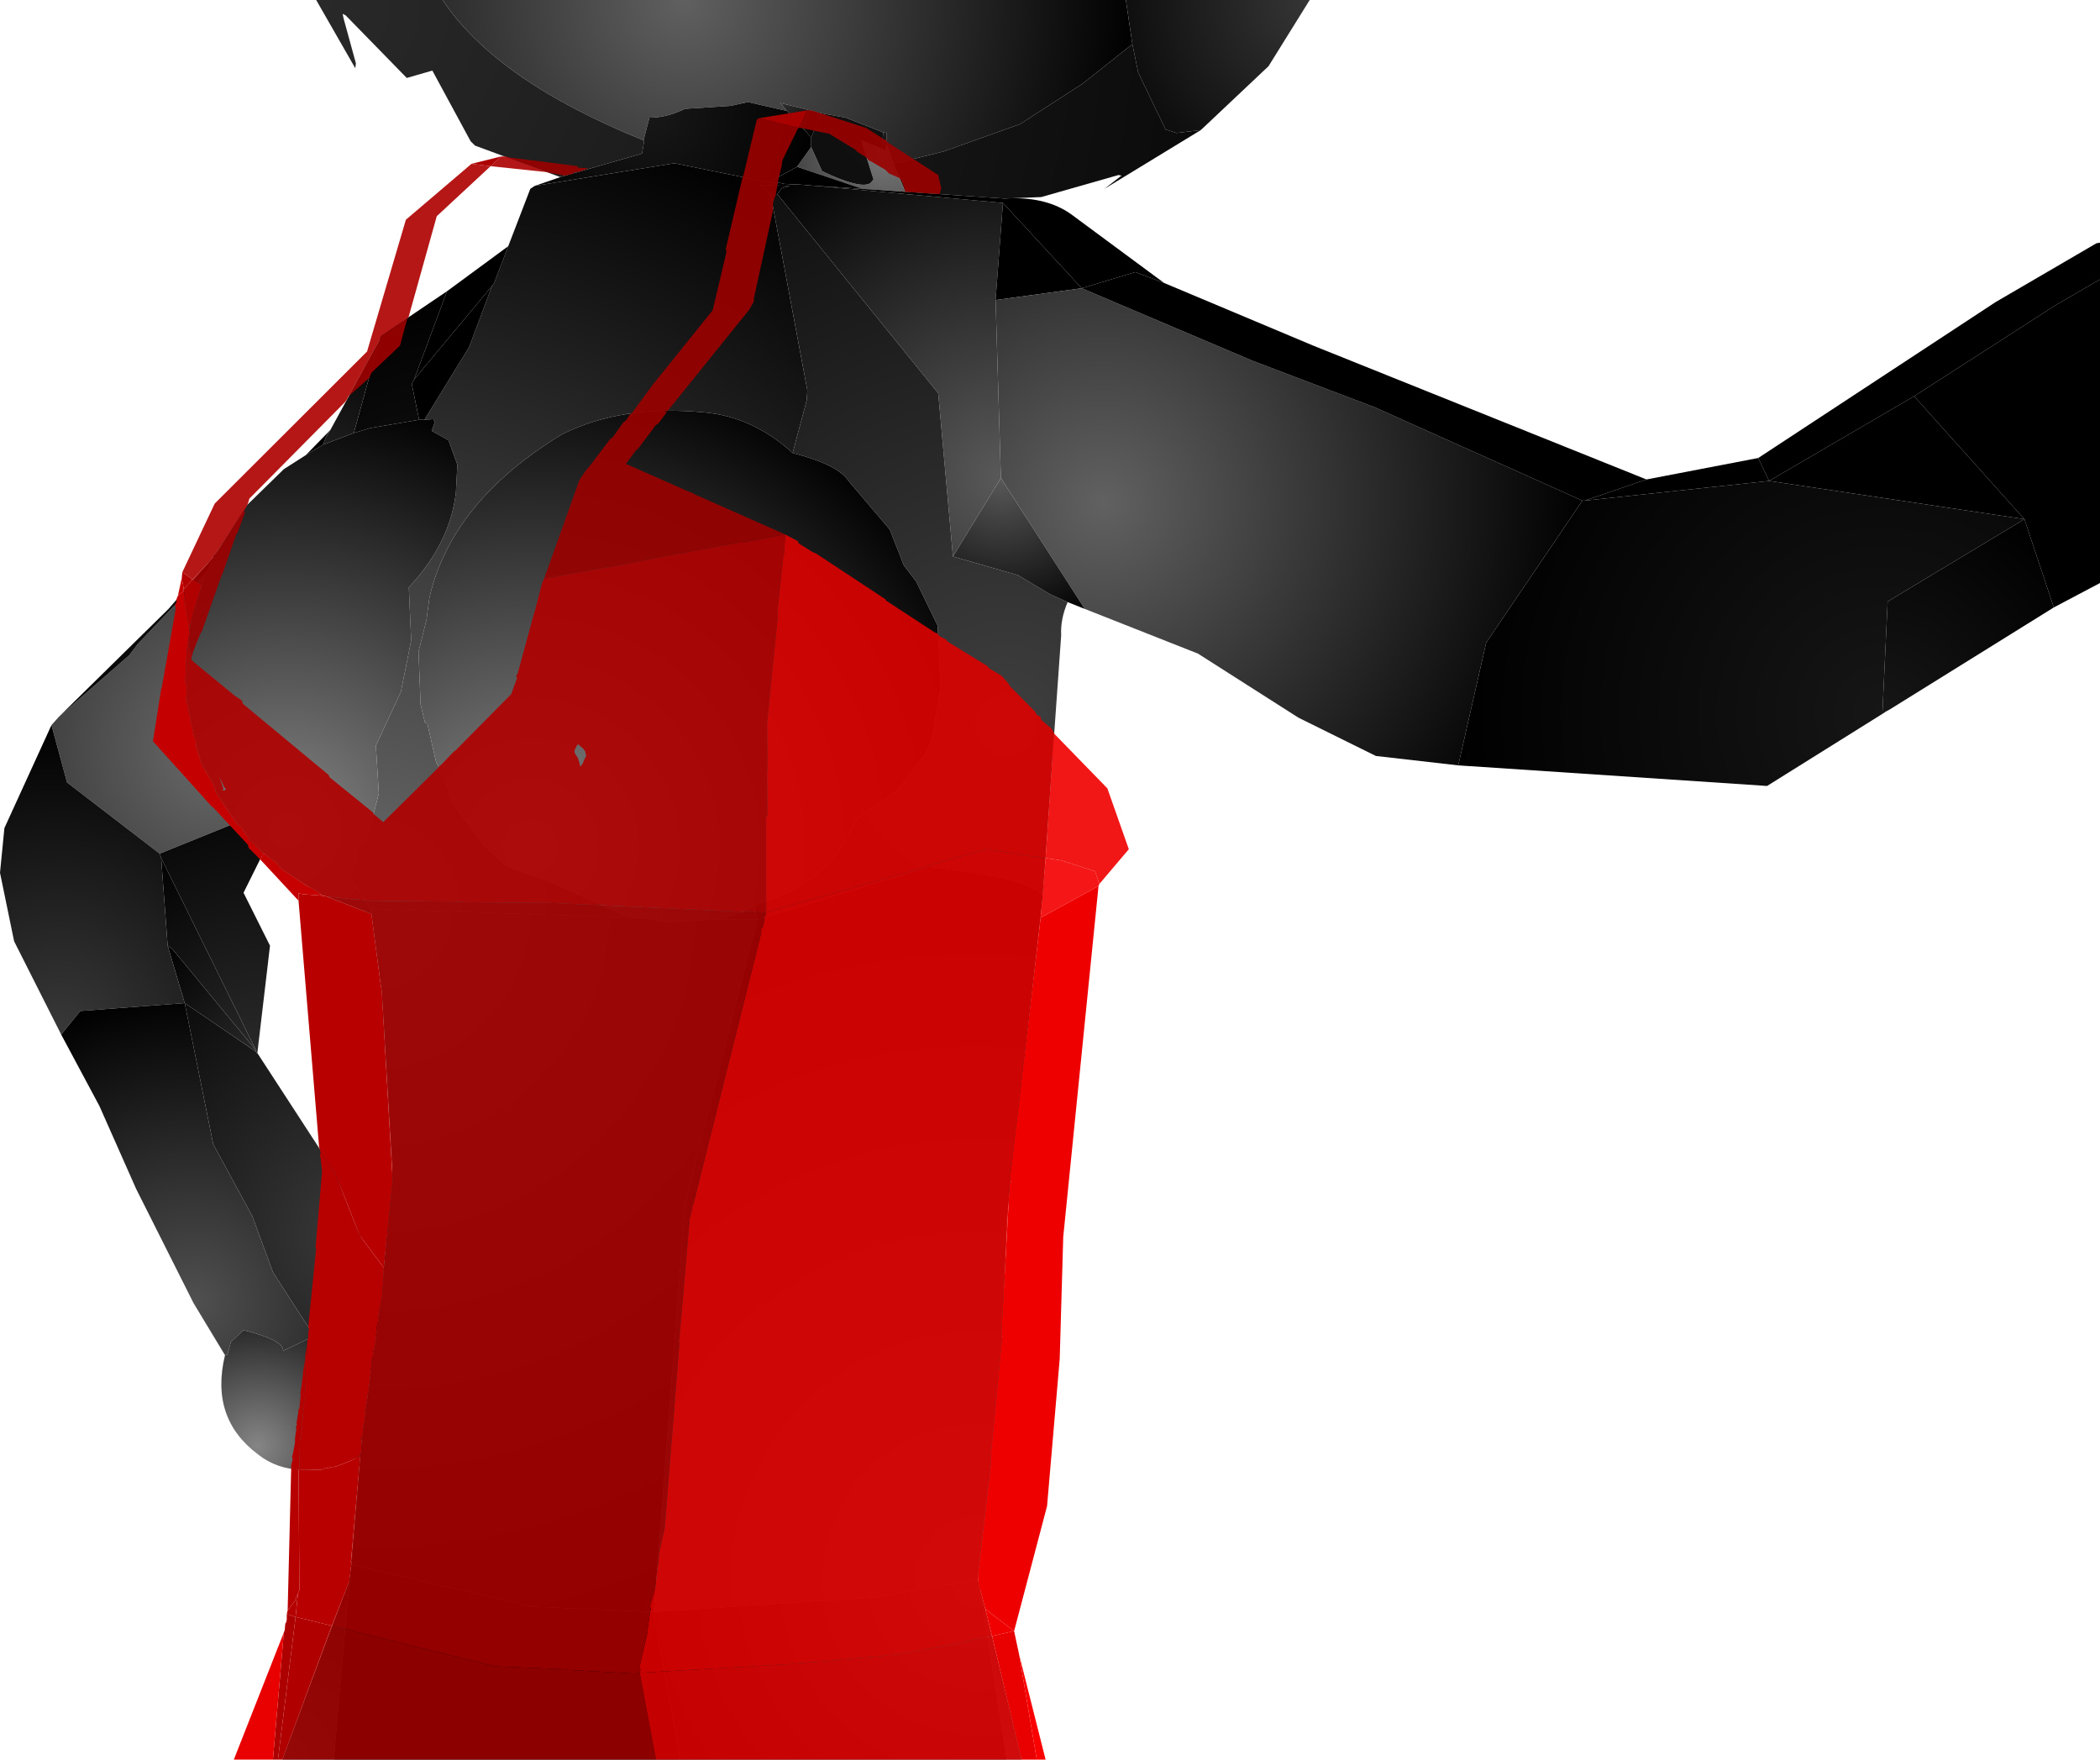 <?xml version="1.0" encoding="UTF-8" standalone="no"?>
<svg xmlns:xlink="http://www.w3.org/1999/xlink" height="299.1px" width="357.0px" xmlns="http://www.w3.org/2000/svg">
  <g transform="matrix(1.0, 0.0, 0.0, 1.0, 357.9, 300.0)">
    <path d="M-282.65 -300.0 L-166.5 -300.0 -165.4 -292.5 -173.9 -285.75 -184.5 -278.9 -197.5 -274.25 -206.0 -272.15 -207.15 -275.4 -207.15 -277.4 -207.75 -277.5 -214.15 -280.0 -218.25 -280.75 -225.25 -282.5 -224.15 -281.15 -230.75 -282.65 -233.75 -282.0 -241.5 -281.5 Q-244.5 -280.0 -247.5 -280.0 L-248.5 -276.15 Q-273.5 -286.25 -282.65 -300.0" fill="url(#gradient0)" fill-rule="evenodd" stroke="none"/>
    <path d="M-166.5 -300.0 L-135.25 -300.0 -142.25 -288.75 -153.75 -277.9 -157.9 -277.4 -159.75 -278.0 -164.4 -287.65 -165.4 -292.5 -166.5 -300.0" fill="url(#gradient1)" fill-rule="evenodd" stroke="none"/>
    <path d="M-262.65 -269.9 L-277.15 -275.25 -277.9 -276.0 -284.4 -288.0 -288.75 -286.75 -299.15 -297.4 -299.65 -297.65 -299.5 -296.9 -297.4 -289.25 -297.5 -288.4 -304.15 -300.0 -282.65 -300.0 Q-273.5 -286.25 -248.5 -276.15 L-248.4 -276.0 -248.75 -273.9 -262.65 -269.9 M-153.75 -277.9 L-170.15 -267.9 -167.25 -270.15 -167.75 -270.25 -180.9 -266.5 -186.1 -266.3 -187.15 -266.25 -204.0 -267.4 -206.0 -272.15 -197.5 -274.25 -184.5 -278.9 -173.9 -285.75 -165.4 -292.5 -164.4 -287.65 -159.75 -278.0 -157.9 -277.4 -153.75 -277.9" fill="url(#gradient2)" fill-rule="evenodd" stroke="none"/>
    <path d="M-206.0 -272.15 L-204.0 -267.4 -211.25 -267.9 -222.4 -271.65 -220.0 -275.0 -218.15 -270.9 Q-211.5 -267.75 -209.9 -268.9 L-209.4 -269.5 -211.5 -276.15 -208.0 -274.75 -207.4 -274.4 -207.15 -275.4 -206.0 -272.15" fill="url(#gradient3)" fill-rule="evenodd" stroke="none"/>
    <path d="M-207.75 -277.5 L-207.15 -277.4 -207.15 -275.4 -207.4 -274.4 -208.0 -274.75 -207.75 -277.5" fill="url(#gradient4)" fill-rule="evenodd" stroke="none"/>
    <path d="M-207.75 -277.5 L-208.0 -274.75 -211.5 -276.15 -209.4 -269.5 -209.9 -268.9 Q-211.5 -267.75 -218.15 -270.9 L-220.0 -275.0 -220.0 -276.65 -218.25 -280.75 -214.15 -280.0 -207.75 -277.5" fill="url(#gradient5)" fill-rule="evenodd" stroke="none"/>
    <path d="M-218.25 -280.75 L-220.0 -276.65 -224.15 -281.15 -225.25 -282.5 -218.25 -280.75" fill="url(#gradient6)" fill-rule="evenodd" stroke="none"/>
    <path d="M-267.0 -268.4 L-262.65 -269.9 -248.75 -273.9 -248.4 -276.0 -248.5 -276.15 -247.5 -280.0 Q-244.5 -280.0 -241.5 -281.5 L-233.75 -282.0 -230.75 -282.65 -224.15 -281.15 -220.0 -276.65 -220.0 -275.0 -222.4 -271.65 -227.25 -269.0 -243.25 -272.25 -267.0 -268.4" fill="url(#gradient7)" fill-rule="evenodd" stroke="none"/>
    <path d="M-219.15 -268.4 L-219.25 -268.4 -222.25 -268.65 -222.9 -268.65 -224.65 -268.75 -225.25 -268.9 -227.25 -269.0 -222.4 -271.65 -211.25 -267.9 -219.15 -268.4" fill="url(#gradient8)" fill-rule="evenodd" stroke="none"/>
    <path d="M-271.5 -258.15 L-267.75 -267.9 -267.0 -268.4 -243.25 -272.25 -227.25 -269.0 -227.15 -268.5 -228.65 -268.5 -226.9 -267.0 -220.65 -233.65 -220.75 -232.0 -223.15 -223.0 Q-229.9 -229.15 -238.15 -229.9 -252.25 -231.25 -262.4 -226.15 -281.15 -214.75 -284.9 -198.4 L-285.4 -194.65 -286.75 -189.25 -286.4 -180.25 -285.65 -177.15 -285.25 -177.0 -283.75 -170.4 -282.75 -168.65 -280.75 -163.15 -275.25 -155.9 -271.75 -152.75 -263.4 -149.65 -251.9 -144.5 -249.65 -144.0 -294.9 -145.5 -298.4 -150.75 -297.25 -153.9 -297.5 -155.4 -295.25 -158.25 -293.5 -165.15 -294.0 -173.25 -289.75 -182.4 -288.0 -191.15 -288.4 -200.15 Q-281.4 -207.65 -280.4 -216.25 L-280.15 -221.0 -281.65 -225.15 -284.5 -226.75 -284.0 -228.25 -284.25 -228.75 -285.75 -228.65 -278.15 -241.0 -274.25 -251.4 -273.9 -251.9 -271.5 -258.15 M-229.65 -146.15 L-229.15 -143.65 -236.0 -143.75 -231.65 -145.0 -229.65 -146.15" fill="url(#gradient9)" fill-rule="evenodd" stroke="none"/>
    <path d="M-188.65 -249.0 L-187.75 -218.75 -195.9 -205.4 -198.4 -233.15 -225.75 -267.0 -225.0 -268.0 -223.65 -268.4 -227.15 -268.5 -227.25 -269.0 -225.25 -268.9 -224.65 -268.75 -222.9 -268.65 -222.25 -268.65 -219.25 -268.4 -219.15 -268.4 -187.4 -265.5 -188.65 -249.0" fill="url(#gradient10)" fill-rule="evenodd" stroke="none"/>
    <path d="M-186.1 -266.3 Q-179.9 -266.45 -175.9 -263.65 L-160.0 -251.9 -164.9 -253.75 -174.0 -251.0 -187.4 -265.5 -219.15 -268.4 -211.25 -267.9 -204.0 -267.4 -187.15 -266.25 -186.1 -266.3" fill="url(#gradient11)" fill-rule="evenodd" stroke="none"/>
    <path d="M-174.0 -251.0 L-188.65 -249.0 -187.4 -265.5 -174.0 -251.0" fill="url(#gradient12)" fill-rule="evenodd" stroke="none"/>
    <path d="M-110.0 -169.9 L-124.0 -171.5 -137.15 -178.0 -154.25 -188.9 -173.5 -196.5 -187.75 -218.75 -188.65 -249.0 -174.0 -251.0 -144.9 -238.65 -124.15 -230.75 -88.9 -214.9 -105.25 -190.75 -110.0 -169.9" fill="url(#gradient13)" fill-rule="evenodd" stroke="none"/>
    <path d="M-227.15 -268.5 L-223.65 -268.4 -225.0 -268.0 -225.75 -267.0 -226.9 -267.0 -228.65 -268.5 -227.15 -268.5" fill="url(#gradient14)" fill-rule="evenodd" stroke="none"/>
    <path d="M-176.4 -197.65 Q-177.65 -194.75 -177.5 -192.0 L-180.65 -147.65 Q-182.0 -150.65 -200.0 -152.65 L-229.15 -143.65 -229.65 -146.15 Q-216.5 -149.9 -212.4 -160.65 L-205.15 -165.9 -200.4 -172.15 -199.5 -174.25 -198.0 -183.25 -198.5 -193.65 -202.15 -201.15 -204.25 -203.9 -206.65 -210.0 -213.65 -218.25 Q-215.4 -221.0 -223.15 -223.0 L-220.75 -232.0 -220.65 -233.65 -226.9 -267.0 -225.75 -267.0 -198.4 -233.15 -195.9 -205.4 -184.9 -202.25 -179.4 -199.0 -176.4 -197.65" fill="url(#gradient15)" fill-rule="evenodd" stroke="none"/>
    <path d="M-223.15 -223.0 Q-215.4 -221.0 -213.65 -218.25 L-206.65 -210.0 -204.25 -203.9 -202.15 -201.15 -198.5 -193.65 -198.0 -183.25 -199.5 -174.25 -200.4 -172.15 -205.15 -165.9 -212.4 -160.65 Q-216.5 -149.9 -229.65 -146.15 L-231.65 -145.0 -236.0 -143.75 -244.15 -143.25 -249.65 -144.0 -251.9 -144.5 -263.4 -149.65 -271.75 -152.75 -275.25 -155.9 -280.75 -163.15 -282.75 -168.65 -283.75 -170.4 -285.25 -177.0 -285.65 -177.15 -286.4 -180.25 -286.75 -189.25 -285.4 -194.65 -284.9 -198.4 Q-281.15 -214.75 -262.4 -226.15 -252.25 -231.25 -238.15 -229.9 -229.9 -229.15 -223.15 -223.0" fill="url(#gradient16)" fill-rule="evenodd" stroke="none"/>
    <path d="M-298.15 -34.0 L-296.65 -52.4 -296.4 -55.25 -296.4 -55.75 -294.5 -69.15 -294.5 -69.4 -293.5 -75.9 -293.65 -76.0 -292.65 -84.5 -291.15 -101.9 -293.0 -131.5 -294.75 -144.65 -294.75 -144.9 -294.9 -145.15 -294.9 -145.5 -249.65 -144.0 -244.15 -143.25 -236.0 -143.75 -229.15 -143.65 -241.4 -95.75 -246.75 -26.0 -267.5 -26.9 -298.15 -34.0" fill="url(#gradient17)" fill-rule="evenodd" stroke="none"/>
    <path d="M-321.15 -206.0 L-315.9 -214.15 -309.65 -220.25 -305.9 -222.65 -303.0 -224.4 -297.75 -226.4 -294.9 -227.25 -286.65 -228.65 -285.75 -228.65 -284.25 -228.75 -284.0 -228.25 -284.5 -226.75 -281.65 -225.15 -280.15 -221.0 -280.4 -216.25 Q-281.4 -207.65 -288.4 -200.15 L-288.0 -191.15 -289.75 -182.4 -294.0 -173.25 -293.5 -165.15 -295.25 -158.25 -297.5 -155.4 -297.25 -153.9 -298.4 -150.75 -294.9 -145.5 -294.9 -145.15 -294.75 -144.9 -294.75 -144.65 -303.65 -148.15 -310.0 -152.15 -313.15 -155.0 -315.5 -157.25 -317.75 -160.15 Q-332.4 -180.4 -322.65 -202.9 L-321.65 -205.25 -321.15 -206.0" fill="url(#gradient18)" fill-rule="evenodd" stroke="none"/>
    <path d="M-286.65 -228.65 L-287.9 -234.75 -287.5 -235.5 -274.25 -251.4 -278.15 -241.0 -285.75 -228.65 -286.65 -228.65" fill="url(#gradient19)" fill-rule="evenodd" stroke="none"/>
    <path d="M-281.9 -250.5 L-271.5 -258.15 -273.9 -251.9 -274.25 -251.4 -287.5 -235.5 -281.9 -250.5" fill="url(#gradient20)" fill-rule="evenodd" stroke="none"/>
    <path d="M-160.0 -251.9 L-134.65 -241.25 -78.0 -218.5 -88.5 -214.9 -88.9 -214.9 -124.15 -230.75 -144.9 -238.65 -174.0 -251.0 -164.9 -253.75 -160.0 -251.9" fill="url(#gradient21)" fill-rule="evenodd" stroke="none"/>
    <path d="M-78.0 -218.5 L-59.0 -222.15 -57.15 -218.25 -88.5 -214.9 -78.0 -218.5" fill="url(#gradient22)" fill-rule="evenodd" stroke="none"/>
    <path d="M-59.0 -222.15 L-18.65 -248.65 -1.5 -258.65 -0.9 -258.75 -0.9 -252.5 -8.25 -248.25 -32.5 -232.65 -57.15 -218.25 -59.0 -222.15" fill="url(#gradient23)" fill-rule="evenodd" stroke="none"/>
    <path d="M-0.9 -252.5 L-0.9 -200.9 -8.75 -196.75 -13.75 -211.75 -32.5 -232.65 -8.25 -248.25 -0.9 -252.5" fill="url(#gradient24)" fill-rule="evenodd" stroke="none"/>
    <path d="M-57.15 -218.25 L-32.5 -232.65 -13.75 -211.75 -57.15 -218.25" fill="url(#gradient25)" fill-rule="evenodd" stroke="none"/>
    <path d="M-293.4 -242.15 L-293.4 -242.25 -293.15 -242.9 -281.9 -250.5 -287.5 -235.5 -287.9 -234.75 -286.65 -228.65 -294.9 -227.25 -297.75 -226.4 -293.4 -242.15" fill="url(#gradient26)" fill-rule="evenodd" stroke="none"/>
    <path d="M-349.15 -176.75 L-347.9 -178.15 -335.9 -188.65 -334.5 -190.5 -322.65 -202.9 Q-332.4 -180.4 -317.75 -160.15 L-330.75 -154.9 -346.5 -167.0 -349.15 -176.75 M-301.75 -226.9 L-293.4 -242.15 -297.75 -226.4 -303.0 -224.4 -302.5 -225.65 -301.75 -226.9" fill="url(#gradient27)" fill-rule="evenodd" stroke="none"/>
    <path d="M-302.0 -226.65 L-301.75 -226.9 -302.5 -225.65 -302.0 -226.65" fill="url(#gradient28)" fill-rule="evenodd" stroke="none"/>
    <path d="M-347.9 -178.15 L-329.25 -196.5 -321.65 -205.25 -322.65 -202.9 -334.5 -190.5 -335.9 -188.65 -347.9 -178.15 M-305.9 -222.65 L-302.0 -226.65 -302.5 -225.65 -303.0 -224.4 -305.9 -222.65" fill="url(#gradient29)" fill-rule="evenodd" stroke="none"/>
    <path d="M-37.9 -178.65 L-57.5 -166.4 -110.0 -169.9 -105.25 -190.75 -88.9 -214.9 -88.5 -214.9 -57.15 -218.25 -13.75 -211.75 -37.0 -197.75 -37.9 -178.65" fill="url(#gradient30)" fill-rule="evenodd" stroke="none"/>
    <path d="M-321.65 -205.25 L-321.65 -205.5 -321.15 -206.0 -321.65 -205.25" fill="url(#gradient31)" fill-rule="evenodd" stroke="none"/>
    <path d="M-173.5 -196.5 L-176.4 -197.65 -179.4 -199.0 -184.9 -202.25 -195.9 -205.4 -187.75 -218.75 -173.5 -196.5" fill="url(#gradient32)" fill-rule="evenodd" stroke="none"/>
    <path d="M-8.75 -196.75 L-36.65 -179.4 -37.4 -179.0 -37.5 -178.9 -37.9 -178.65 -37.0 -197.75 -13.75 -211.75 -8.75 -196.75" fill="url(#gradient33)" fill-rule="evenodd" stroke="none"/>
    <path d="M-317.75 -160.15 L-315.5 -157.25 -313.15 -155.0 -316.5 -148.25 -312.0 -139.25 -314.15 -121.0 -314.25 -121.0 -314.4 -121.25 -314.4 -121.5 -330.5 -154.15 -330.75 -154.9 -317.75 -160.15" fill="url(#gradient34)" fill-rule="evenodd" stroke="none"/>
    <path d="M-292.65 -84.5 L-293.65 -76.0 Q-297.75 -79.9 -301.4 -78.5 L-302.0 -78.0 -302.25 -76.65 Q-302.0 -74.25 -300.75 -72.15 L-301.5 -72.15 -304.5 -72.9 -311.5 -83.75 -315.0 -93.25 -321.65 -105.5 -326.5 -129.5 -314.4 -121.25 -314.25 -121.0 -314.15 -121.0 -300.65 -100.25 Q-296.4 -87.0 -292.65 -84.5" fill="url(#gradient35)" fill-rule="evenodd" stroke="none"/>
    <path d="M-329.4 -139.25 L-328.65 -138.75 -314.4 -121.5 -314.4 -121.25 -326.5 -129.5 -329.4 -139.25" fill="url(#gradient36)" fill-rule="evenodd" stroke="none"/>
    <path d="M-314.4 -121.5 L-328.65 -138.75 -329.4 -139.25 -330.5 -154.15 -314.4 -121.5" fill="url(#gradient37)" fill-rule="evenodd" stroke="none"/>
    <path d="M-347.5 -124.15 L-355.5 -140.0 -357.9 -151.65 -357.15 -159.25 -349.15 -176.75 -346.5 -167.0 -330.75 -154.9 -330.5 -154.15 -329.4 -139.25 -326.5 -129.5 -344.25 -128.15 -347.5 -124.15" fill="url(#gradient38)" fill-rule="evenodd" stroke="none"/>
    <path d="M-319.65 -69.65 L-325.0 -78.5 -334.75 -97.9 -341.0 -112.0 -347.5 -124.15 -344.25 -128.15 -326.5 -129.5 -321.65 -105.5 -315.0 -93.25 -311.5 -83.75 -304.5 -72.9 -309.75 -70.4 Q-309.75 -72.25 -316.5 -73.9 L-318.65 -71.9 -319.25 -69.75 -319.65 -69.65" fill="url(#gradient39)" fill-rule="evenodd" stroke="none"/>
    <path d="M-180.65 -147.65 L-186.75 -92.9 -187.5 -71.75 -189.5 -49.75 -191.65 -31.5 -209.25 -28.5 -246.75 -26.0 -241.4 -95.75 -229.15 -143.65 -200.0 -152.65 Q-182.0 -150.65 -180.65 -147.65" fill="url(#gradient40)" fill-rule="evenodd" stroke="none"/>
    <path d="M-191.65 -31.5 L-191.5 -30.9 -191.4 -30.65 -191.4 -30.4 -186.75 -0.9 -242.25 -0.9 -246.75 -26.0 -209.25 -28.5 -191.65 -31.5" fill="url(#gradient41)" fill-rule="evenodd" stroke="none"/>
    <path d="M-296.65 -52.4 L-296.75 -52.4 Q-307.65 -47.75 -314.0 -52.75 -322.25 -58.9 -319.65 -69.65 L-319.25 -69.75 -318.65 -71.9 -316.5 -73.9 Q-309.75 -72.25 -309.75 -70.4 L-304.5 -72.9 -301.5 -72.15 -300.75 -72.15 Q-302.0 -74.25 -302.25 -76.65 L-302.0 -78.0 -301.4 -78.5 Q-297.75 -79.9 -293.65 -76.0 L-293.5 -75.9 -294.5 -69.4 -294.5 -69.15 -296.4 -55.75 -296.4 -55.25 -296.65 -52.4" fill="url(#gradient42)" fill-rule="evenodd" stroke="none"/>
    <path d="M-242.25 -0.9 L-301.15 -0.9 -298.5 -31.25 -298.15 -34.0 -267.5 -26.9 -246.75 -26.0 -242.25 -0.9" fill="url(#gradient43)" fill-rule="evenodd" stroke="none"/>
    <path d="M-301.15 -0.9 L-309.9 -0.9 -298.5 -31.25 -301.15 -0.9" fill="url(#gradient44)" fill-rule="evenodd" stroke="none"/>
    <path d="M-191.4 -30.4 L-184.4 -1.9 -184.25 -0.9 -186.75 -0.9 -191.4 -30.4" fill="url(#gradient45)" fill-rule="evenodd" stroke="none"/>
    <path d="M-220.65 -281.25 L-220.15 -281.25 -219.75 -281.15 -219.65 -281.15 -210.65 -278.25 -207.9 -276.5 -207.9 -276.4 -207.15 -276.15 -207.15 -275.9 -198.4 -270.25 -197.9 -268.0 -198.15 -267.0 -204.0 -267.4 -204.5 -269.0 -205.0 -269.75 -206.75 -270.5 -207.4 -271.15 -210.15 -272.75 -210.25 -272.75 -210.4 -273.0 -210.65 -273.25 -212.25 -274.25 -212.4 -274.5 -216.9 -277.25 -221.25 -278.15 -221.5 -278.25 -222.15 -278.25 -222.25 -278.15 -224.9 -272.75 -225.0 -271.9 -225.4 -270.15 -225.5 -269.9 -226.0 -267.0 -226.5 -265.5 -226.5 -264.15 -229.75 -249.25 -229.75 -248.75 -230.5 -247.4 -244.4 -230.15 -244.65 -230.15 -244.9 -230.0 -244.5 -230.0 -246.0 -228.0 -246.4 -227.75 -249.4 -223.75 -249.75 -223.5 -251.5 -221.15 -240.75 -216.4 -240.25 -216.25 -239.65 -215.9 -224.4 -209.15 -231.75 -207.75 -232.4 -207.75 -249.0 -204.65 -249.9 -204.4 -265.4 -201.65 -259.4 -218.4 -258.15 -220.25 -257.75 -220.65 -254.15 -225.4 -253.75 -225.65 -251.9 -228.25 -251.5 -228.5 -250.75 -229.65 -250.5 -229.75 -246.9 -234.65 -236.75 -247.25 -234.4 -257.15 -234.5 -257.75 -231.65 -269.9 -231.5 -270.25 -229.25 -279.65 -228.9 -279.9 -222.15 -278.25 -221.9 -278.65 -220.65 -281.25 M-246.4 -0.9 L-309.9 -0.9 -301.5 -23.65 -273.75 -16.75 -261.9 -16.25 -261.65 -16.15 -249.5 -15.5 -249.15 -15.65 -246.4 -0.9 M-271.4 -273.25 L-259.65 -271.75 -259.75 -271.5 -257.9 -271.4 -259.15 -270.9 -260.4 -270.65 -260.4 -270.5 -261.9 -270.15 -265.0 -270.75 -271.4 -273.25" fill="#9b0000" fill-opacity="0.91" fill-rule="evenodd" stroke="none"/>
    <path d="M-325.25 -188.65 L-325.4 -187.9 -325.0 -187.5 -318.0 -181.75 -316.75 -180.9 -316.65 -180.4 -302.0 -168.25 -301.9 -167.9 -294.5 -161.9 -294.4 -161.65 -292.75 -160.25 -283.4 -169.5 -283.25 -169.75 -282.9 -170.0 -280.75 -172.25 -280.5 -172.4 -271.0 -182.0 -270.0 -184.75 -270.15 -185.15 -269.9 -185.5 -267.0 -196.15 -266.9 -196.4 -265.75 -200.9 -265.4 -201.65 -249.9 -204.4 -249.0 -204.65 -232.4 -207.75 -231.75 -207.75 -224.4 -209.15 -224.65 -205.5 -224.75 -205.4 -225.75 -196.0 -225.65 -195.5 -227.5 -176.9 -227.4 -169.75 -227.5 -168.5 -227.4 -161.5 -227.65 -161.0 -227.65 -145.5 -227.75 -144.9 -230.75 -145.0 -231.0 -145.15 -231.5 -145.0 -263.75 -146.5 -279.25 -146.65 -280.4 -146.75 -295.75 -146.9 -296.0 -147.0 -297.5 -147.15 -298.0 -147.15 -301.15 -147.5 -301.5 -147.5 -302.5 -147.65 -303.15 -147.75 -304.15 -148.65 -305.65 -149.4 -310.0 -152.25 -311.0 -153.4 -313.15 -155.0 -315.5 -157.25 -316.9 -159.4 -317.75 -160.15 -321.15 -165.15 -321.5 -166.4 -323.65 -170.15 -324.5 -172.9 -324.65 -174.4 -324.9 -174.75 -326.25 -181.15 -326.15 -183.15 -326.4 -184.15 -326.15 -189.75 -325.9 -191.15 -325.65 -190.65 -325.75 -190.15 -325.4 -188.9 -325.25 -188.65 M-319.75 -166.15 L-320.65 -168.0 -319.9 -165.9 -320.15 -165.65 -319.65 -165.65 -319.5 -165.9 -319.75 -166.15 M-258.75 -172.75 L-259.65 -173.5 -259.9 -173.15 -260.0 -172.9 -260.15 -172.65 -260.25 -172.4 -260.15 -171.9 -259.65 -171.15 -259.25 -169.75 -259.15 -169.75 -258.75 -170.4 -258.65 -170.75 -258.5 -171.0 -258.4 -171.25 -258.25 -171.5 -258.4 -172.25 -258.75 -172.75" fill="#b00000" fill-opacity="0.91" fill-rule="evenodd" stroke="none"/>
    <path d="M-228.9 -279.9 L-220.65 -281.25 -221.9 -278.65 -222.15 -278.25 -228.9 -279.9" fill="#a90000" fill-rule="evenodd" stroke="none"/>
    <path d="M-272.75 -273.4 L-272.0 -273.4 -271.4 -273.25 -265.0 -270.75 -274.5 -271.75 -272.75 -273.4" fill="#ab0000" fill-opacity="0.91" fill-rule="evenodd" stroke="none"/>
    <path d="M-310.65 -0.9 L-311.5 -0.9 -309.65 -22.5 -309.5 -22.9 -309.4 -24.0 -309.25 -24.25 -309.15 -24.65 -309.15 -25.65 -307.65 -25.15 -310.65 -0.9 M-277.75 -272.15 L-272.75 -273.4 -274.5 -271.75 -277.75 -272.15" fill="#ad0000" fill-rule="evenodd" stroke="none"/>
    <path d="M-326.9 -202.75 L-321.4 -214.4 -295.5 -240.25 -288.9 -262.65 -277.75 -272.15 -274.5 -271.75 -283.65 -263.25 -288.4 -246.25 -288.4 -246.15 -288.65 -245.9 -293.0 -242.9 -293.4 -242.25 -293.4 -242.15 -298.65 -232.65 -298.9 -232.15 -299.25 -231.65 -315.5 -215.25 -315.75 -214.4 -316.4 -213.15 -321.0 -206.25 -321.0 -206.15 -321.65 -205.5 -321.65 -205.25 -325.15 -201.5 -326.9 -202.75" fill="#ae0000" fill-opacity="0.91" fill-rule="evenodd" stroke="none"/>
    <path d="M-327.0 -201.75 L-326.9 -202.75 -325.15 -201.5 -326.65 -199.9 -327.0 -201.75" fill="#b30000" fill-rule="evenodd" stroke="none"/>
    <path d="M-307.15 -146.9 L-313.65 -153.9 -313.15 -155.0 -311.0 -153.4 -310.0 -152.25 -305.65 -149.4 -304.15 -148.65 -303.15 -147.75 -306.4 -148.0 -307.15 -148.15 -307.15 -146.9 M-327.65 -198.75 L-327.0 -201.75 -326.65 -199.9 -326.75 -199.5 -327.65 -198.75" fill="#c60000" fill-rule="evenodd" stroke="none"/>
    <path d="M-313.65 -153.9 L-315.65 -155.9 -315.75 -156.4 -321.65 -162.75 -321.9 -162.9 -331.9 -174.0 -330.5 -182.9 -330.4 -183.15 -328.0 -196.65 -328.15 -197.15 -327.9 -197.65 -327.9 -198.15 -327.65 -198.75 -326.75 -199.5 -326.5 -199.15 -326.65 -198.75 -325.75 -193.15 -325.65 -192.25 -325.9 -191.5 -325.9 -191.15 -326.15 -189.75 -326.4 -184.15 -326.15 -183.15 -326.25 -181.15 -324.9 -174.75 -324.65 -174.4 -324.5 -172.9 -323.65 -170.15 -321.5 -166.4 -321.15 -165.15 -317.75 -160.15 -316.9 -159.4 -315.5 -157.25 -313.15 -155.0 -313.65 -153.9" fill="#c40000" fill-rule="evenodd" stroke="none"/>
    <path d="M-309.9 -0.9 L-310.65 -0.9 -307.65 -25.15 -301.5 -23.65 -309.9 -0.9 M-325.15 -201.5 L-324.5 -201.15 -323.65 -200.5 -323.65 -200.4 -324.15 -198.75 -324.25 -198.5 -325.75 -193.15 -326.65 -198.75 -326.5 -199.15 -326.75 -199.5 -326.65 -199.9 -325.15 -201.5" fill="#b10000" fill-rule="evenodd" stroke="none"/>
    <path d="M-288.65 -245.9 L-289.9 -241.25 -294.75 -236.65 -295.15 -235.75 -298.65 -232.65 -293.4 -242.15 -293.4 -242.25 -293.0 -242.9 -288.65 -245.9 M-316.4 -213.15 L-316.25 -212.9 -317.5 -209.5 -317.75 -209.15 -320.0 -202.65 -320.25 -202.15 -323.5 -192.9 -323.9 -192.15 -325.15 -189.0 -325.15 -188.65 -325.25 -188.65 -325.4 -188.9 -325.75 -190.15 -325.65 -190.65 -325.9 -191.15 -325.9 -191.5 -325.65 -192.25 -325.75 -193.15 -324.25 -198.5 -324.15 -198.75 -323.65 -200.4 -323.65 -200.5 -324.5 -201.15 -325.15 -201.5 -321.65 -205.25 -321.65 -205.5 -321.0 -206.15 -321.0 -206.25 -316.4 -213.15" fill="#9e0000" fill-opacity="0.91" fill-rule="evenodd" stroke="none"/>
    <path d="M-224.4 -209.15 L-222.25 -208.0 -222.15 -207.65 -219.75 -206.15 -219.15 -205.9 -207.4 -198.15 -207.25 -197.9 -199.0 -192.5 -198.4 -192.25 -198.4 -192.0 -198.25 -192.0 -198.25 -191.9 -197.0 -191.25 -196.9 -191.0 -190.0 -186.75 -189.75 -186.4 -187.65 -185.15 -186.4 -183.75 -186.25 -183.4 -181.9 -179.0 -181.65 -178.5 -181.0 -178.15 -180.9 -177.65 -179.15 -176.15 -178.65 -175.25 -178.9 -174.5 -179.15 -171.5 -179.0 -171.25 -180.15 -154.15 -180.75 -154.15 -190.15 -155.65 -199.65 -153.0 -200.0 -152.75 -227.75 -144.9 -227.65 -145.5 -227.65 -161.0 -227.4 -161.5 -227.5 -168.5 -227.4 -169.75 -227.5 -176.9 -225.65 -195.5 -225.75 -196.0 -224.75 -205.4 -224.65 -205.5 -224.4 -209.15" fill="#da0000" fill-opacity="0.91" fill-rule="evenodd" stroke="none"/>
    <path d="M-227.75 -144.9 L-200.0 -152.75 -199.65 -153.0 -190.15 -155.65 -180.75 -154.15 -180.15 -154.15 -181.0 -144.0 -186.15 -100.0 -186.15 -99.4 -186.0 -99.0 -186.25 -98.9 -187.65 -73.5 -187.5 -72.9 -189.5 -52.15 -189.4 -51.4 -191.65 -32.15 -191.65 -31.5 -191.4 -29.9 -191.25 -29.75 -190.4 -26.5 -189.25 -21.9 -190.4 -21.65 -190.75 -21.65 -197.15 -20.25 -198.0 -20.15 -204.15 -19.0 -204.4 -19.0 -205.5 -18.75 -207.25 -18.65 -207.9 -18.5 -215.25 -17.9 -215.75 -17.75 -222.75 -17.25 -223.25 -17.15 -249.15 -15.65 -249.0 -16.25 -249.25 -16.4 -247.9 -22.15 -247.9 -22.25 -247.4 -26.0 -247.25 -26.5 -247.4 -27.0 -246.5 -30.15 -245.75 -36.5 -244.9 -40.25 -242.4 -71.65 -242.5 -72.0 -242.4 -72.5 -240.65 -92.9 -240.25 -94.4 -240.25 -94.75 -240.0 -95.4 -228.5 -141.4 -228.5 -142.15 -228.25 -142.4 -228.0 -143.4 -228.0 -143.9 -227.9 -144.15 -227.75 -144.4 -227.75 -144.9" fill="#dd0000" fill-opacity="0.91" fill-rule="evenodd" stroke="none"/>
    <path d="M-178.65 -175.25 L-169.65 -166.0 -166.0 -155.65 -171.0 -149.75 -171.75 -151.9 -177.5 -153.75 -180.15 -154.15 -179.0 -171.25 -179.15 -171.5 -178.9 -174.5 -178.65 -175.25" fill="#f00000" fill-opacity="0.91" fill-rule="evenodd" stroke="none"/>
    <path d="M-171.0 -149.75 L-171.15 -149.4 -181.0 -144.0 -180.15 -154.15 -177.5 -153.75 -171.75 -151.9 -171.0 -149.75" fill="#f40000" fill-opacity="0.91" fill-rule="evenodd" stroke="none"/>
    <path d="M-171.15 -149.4 L-177.15 -89.75 -177.75 -69.0 -179.9 -44.0 -185.5 -22.75 -190.4 -26.5 -191.25 -29.75 -191.4 -29.9 -191.65 -31.5 -191.65 -32.15 -189.4 -51.4 -189.5 -52.15 -187.5 -72.9 -187.65 -73.5 -186.25 -98.9 -186.0 -99.0 -186.15 -99.4 -186.15 -100.0 -181.0 -144.0 -171.15 -149.4" fill="#ee0000" fill-rule="evenodd" stroke="none"/>
    <path d="M-303.4 -104.15 L-303.65 -105.0 -307.15 -146.9 -307.15 -148.15 -306.4 -148.0 -303.15 -147.75 -302.5 -147.65 -294.75 -144.65 -293.15 -132.4 -293.0 -131.65 -291.15 -99.4 -292.65 -84.5 -296.75 -90.0 -300.9 -100.5 -303.4 -104.15 M-297.0 -52.4 L-296.65 -52.4 -298.25 -34.4 -298.15 -34.4 -298.15 -34.0 -298.25 -33.5 -298.5 -31.25 -301.5 -23.65 -307.65 -25.15 -307.25 -29.15 -307.0 -29.75 -307.15 -50.25 -306.15 -50.15 -303.65 -50.15 -303.0 -50.25 -302.75 -50.4 -302.5 -50.4 -302.15 -50.5 -302.0 -50.5 -301.65 -50.65 -301.15 -50.65 -300.75 -50.75 -298.75 -51.5 Q-298.05 -51.8 -297.4 -52.15 L-297.0 -52.4" fill="#b90000" fill-rule="evenodd" stroke="none"/>
    <path d="M-227.75 -144.9 L-227.75 -144.4 -227.9 -144.15 -228.0 -143.9 -228.0 -143.4 -228.25 -142.4 -228.5 -142.15 -228.5 -141.4 -240.0 -95.4 -240.25 -94.75 -240.25 -94.4 -240.65 -92.9 -242.4 -72.5 -242.5 -72.0 -242.4 -71.65 -244.9 -40.25 -245.75 -36.5 -246.5 -30.15 -247.4 -27.0 -247.25 -26.5 -247.4 -26.0 -247.9 -22.25 -247.9 -22.15 -249.25 -16.4 -249.0 -16.25 -249.15 -15.65 -249.5 -15.5 -261.65 -16.15 -261.9 -16.25 -273.75 -16.75 -301.5 -23.65 -298.5 -31.25 -298.25 -33.5 -298.15 -34.0 -298.15 -34.4 -298.25 -34.4 -296.65 -52.4 -297.0 -52.4 -296.75 -52.5 -296.65 -53.0 -296.5 -53.4 -296.4 -55.25 -296.65 -55.25 -296.25 -56.0 -296.15 -57.65 -296.0 -57.9 -296.0 -58.0 -295.75 -59.75 -295.9 -59.75 -295.4 -62.65 -295.5 -62.65 -295.25 -63.4 -294.65 -69.15 -294.65 -69.25 -294.5 -69.4 -294.5 -69.9 -294.0 -72.15 -293.9 -74.25 -293.5 -75.9 -293.65 -76.0 -292.9 -79.9 -292.9 -80.9 -292.75 -82.0 -292.65 -84.5 -291.15 -99.4 -293.0 -131.65 -293.15 -132.4 -294.75 -144.65 -302.5 -147.65 -301.5 -147.5 -301.15 -147.5 -298.0 -147.15 -297.5 -147.15 -296.0 -147.0 -295.75 -146.9 -280.4 -146.75 -279.25 -146.65 -263.75 -146.5 -231.5 -145.0 -231.0 -145.15 -230.75 -145.0 -227.75 -144.9" fill="#a30000" fill-opacity="0.91" fill-rule="evenodd" stroke="none"/>
    <path d="M-309.0 -26.25 L-308.4 -50.4 -307.75 -50.4 -307.15 -50.25 -307.0 -50.5 -306.9 -55.25 -306.5 -57.5 -306.65 -57.9 -306.4 -59.0 -306.4 -59.75 -306.25 -60.4 -306.4 -60.5 -306.4 -60.65 -306.15 -61.9 -306.25 -63.4 -306.0 -63.5 -306.0 -64.5 -305.9 -64.9 -305.9 -65.9 -305.75 -66.25 -306.0 -66.4 -306.0 -69.25 -306.0 -69.4 -305.75 -69.5 -305.65 -71.65 -305.65 -72.15 -305.5 -72.25 -305.65 -72.4 -305.5 -72.5 -305.5 -73.5 -305.4 -73.9 -305.4 -74.25 -305.5 -74.5 -304.15 -87.75 -304.25 -88.0 -303.15 -100.9 -303.4 -103.15 -303.5 -103.65 -303.4 -104.15 -300.9 -100.5 -296.75 -90.0 -292.65 -84.5 -292.75 -82.0 -292.9 -80.9 -292.9 -79.9 -293.65 -76.0 -293.5 -75.9 -293.9 -74.25 -294.0 -72.15 -294.5 -69.9 -294.5 -69.4 -294.65 -69.25 -294.65 -69.15 -295.25 -63.4 -295.5 -62.65 -295.4 -62.65 -295.9 -59.75 -295.75 -59.75 -296.0 -58.0 -296.0 -57.9 -296.15 -57.65 -296.25 -56.0 -296.65 -55.25 -296.4 -55.25 -296.5 -53.4 -296.65 -53.0 -296.75 -52.5 -297.0 -52.4 -297.4 -52.15 Q-298.05 -51.8 -298.75 -51.5 L-300.75 -50.75 -301.15 -50.65 -301.65 -50.65 -302.0 -50.5 -302.15 -50.5 -302.5 -50.4 -302.75 -50.4 -303.0 -50.25 -303.65 -50.15 -306.15 -50.15 -307.15 -50.25 -307.0 -29.75 -307.25 -29.15 -307.75 -27.9 -309.0 -26.25" fill="#b70000" fill-rule="evenodd" stroke="none"/>
    <path d="M-184.25 -0.9 L-246.4 -0.9 -249.15 -15.65 -223.25 -17.15 -222.75 -17.25 -215.75 -17.75 -215.25 -17.9 -207.9 -18.5 -207.25 -18.65 -205.5 -18.75 -204.4 -19.0 -204.15 -19.0 -198.0 -20.15 -197.15 -20.25 -190.75 -21.65 -190.4 -21.65 -189.25 -21.9 -184.25 -0.9" fill="#d70000" fill-opacity="0.91" fill-rule="evenodd" stroke="none"/>
    <path d="M-189.25 -21.9 L-190.4 -26.5 -185.5 -22.75 -189.25 -21.9" fill="#f00000" fill-rule="evenodd" stroke="none"/>
    <path d="M-309.15 -25.65 L-309.0 -26.25 -307.75 -27.9 -307.25 -29.15 -307.65 -25.15 -309.15 -25.65 M-308.4 -50.4 L-308.4 -50.9 -308.15 -51.9 -308.25 -52.5 -308.15 -52.65 -307.75 -54.75 -307.75 -55.5 -307.5 -57.25 -307.65 -57.25 -307.4 -57.9 -307.5 -58.0 -307.15 -60.15 -307.25 -60.15 -307.0 -60.65 -306.75 -63.15 -306.9 -63.15 -306.75 -63.65 -306.4 -66.25 -306.4 -66.65 -306.0 -69.25 -306.0 -66.4 -305.75 -66.25 -305.9 -65.9 -305.9 -64.9 -306.0 -64.5 -306.0 -63.5 -306.25 -63.4 -306.15 -61.9 -306.4 -60.65 -306.4 -60.5 -306.25 -60.4 -306.4 -59.75 -306.4 -59.0 -306.65 -57.9 -306.5 -57.5 -306.9 -55.25 -307.0 -50.5 -307.15 -50.25 -307.75 -50.4 -308.4 -50.4 M-306.0 -69.4 L-306.0 -69.65 -305.65 -71.65 -305.75 -69.5 -306.0 -69.4 M-305.65 -72.15 L-305.65 -72.4 -305.5 -72.25 -305.65 -72.15" fill="#b50000" fill-rule="evenodd" stroke="none"/>
    <path d="M-185.5 -22.75 L-184.65 -18.75 -181.65 -0.9 -184.25 -0.9 -189.25 -21.9 -185.5 -22.75 M-311.5 -0.9 L-318.15 -0.9 -309.65 -22.5 -311.5 -0.9" fill="#e90000" fill-rule="evenodd" stroke="none"/>
    <path d="M-184.65 -18.75 L-180.15 -0.9 -181.65 -0.9 -184.65 -18.75" fill="#fa0000" fill-rule="evenodd" stroke="none"/>
  </g>
  <defs>
    <radialGradient cx="0" cy="0" gradientTransform="matrix(0.094, 0.0, 0.0, 0.094, -241.7, -300.0)" gradientUnits="userSpaceOnUse" id="gradient0" r="819.2" spreadMethod="pad">
      <stop offset="0.0" stop-color="#606060"/>
      <stop offset="1.0" stop-color="#000000"/>
    </radialGradient>
    <radialGradient cx="0" cy="0" gradientTransform="matrix(0.04, 0.0, 0.0, 0.04, -135.4, -300.0)" gradientUnits="userSpaceOnUse" id="gradient1" r="819.2" spreadMethod="pad">
      <stop offset="0.0" stop-color="#353535"/>
      <stop offset="1.0" stop-color="#0d0d0d"/>
    </radialGradient>
    <radialGradient cx="0" cy="0" gradientTransform="matrix(0.185, 0.0, 0.0, 0.185, -304.05, -300.0)" gradientUnits="userSpaceOnUse" id="gradient2" r="819.2" spreadMethod="pad">
      <stop offset="0.0" stop-color="#292929"/>
      <stop offset="1.0" stop-color="#0b0b0b"/>
    </radialGradient>
    <radialGradient cx="0" cy="0" gradientTransform="matrix(0.041, 0.0, 0.0, 0.041, -207.15, -274.7)" gradientUnits="userSpaceOnUse" id="gradient3" r="819.2" spreadMethod="pad">
      <stop offset="0.0" stop-color="#7b7b7b"/>
      <stop offset="1.0" stop-color="#090909"/>
    </radialGradient>
    <radialGradient cx="0" cy="0" gradientTransform="matrix(0.33, 0.0, 0.0, 0.33, -207.25, -285.8)" gradientUnits="userSpaceOnUse" id="gradient4" r="819.2" spreadMethod="pad">
      <stop offset="0.0" stop-color="#1a1a1a"/>
      <stop offset="1.0" stop-color="#0b0b0b"/>
    </radialGradient>
    <radialGradient cx="0" cy="0" gradientTransform="matrix(0.322, 0.0, 0.0, 0.322, -207.15, -279.0)" gradientUnits="userSpaceOnUse" id="gradient5" r="819.2" spreadMethod="pad">
      <stop offset="0.0" stop-color="#101010"/>
      <stop offset="1.0" stop-color="#000000"/>
    </radialGradient>
    <radialGradient cx="0" cy="0" gradientTransform="matrix(0.023, 0.0, 0.0, 0.023, -232.65, -290.75)" gradientUnits="userSpaceOnUse" id="gradient6" r="819.2" spreadMethod="pad">
      <stop offset="0.0" stop-color="#797979"/>
      <stop offset="1.0" stop-color="#000000"/>
    </radialGradient>
    <radialGradient cx="0" cy="0" gradientTransform="matrix(0.036, 0.0, 0.0, 0.036, -247.25, -280.85)" gradientUnits="userSpaceOnUse" id="gradient7" r="819.2" spreadMethod="pad">
      <stop offset="0.0" stop-color="#181818"/>
      <stop offset="1.0" stop-color="#000000"/>
    </radialGradient>
    <radialGradient cx="0" cy="0" gradientTransform="matrix(0.049, 0.0, 0.0, 0.049, -222.5, -271.8)" gradientUnits="userSpaceOnUse" id="gradient8" r="819.2" spreadMethod="pad">
      <stop offset="0.0" stop-color="#000000"/>
      <stop offset="1.0" stop-color="#000000"/>
    </radialGradient>
    <radialGradient cx="0" cy="0" gradientTransform="matrix(0.172, 0.0, 0.0, 0.172, -294.8, -145.55)" gradientUnits="userSpaceOnUse" id="gradient9" r="819.2" spreadMethod="pad">
      <stop offset="0.0" stop-color="#6a6a6a"/>
      <stop offset="1.0" stop-color="#000000"/>
    </radialGradient>
    <radialGradient cx="0" cy="0" gradientTransform="matrix(0.078, 0.0, 0.0, 0.078, -187.6, -218.95)" gradientUnits="userSpaceOnUse" id="gradient10" r="819.2" spreadMethod="pad">
      <stop offset="0.0" stop-color="#595959"/>
      <stop offset="1.0" stop-color="#000000"/>
    </radialGradient>
    <radialGradient cx="0" cy="0" gradientTransform="matrix(0.049, 0.0, 0.0, 0.049, -187.3, -265.75)" gradientUnits="userSpaceOnUse" id="gradient11" r="819.2" spreadMethod="pad">
      <stop offset="0.0" stop-color="#000000"/>
      <stop offset="1.0" stop-color="#000000"/>
    </radialGradient>
    <radialGradient cx="0" cy="0" gradientTransform="matrix(0.02, 0.0, 0.0, 0.02, -188.6, -249.05)" gradientUnits="userSpaceOnUse" id="gradient12" r="819.2" spreadMethod="pad">
      <stop offset="0.0" stop-color="#000000"/>
      <stop offset="1.0" stop-color="#000000"/>
    </radialGradient>
    <radialGradient cx="0" cy="0" gradientTransform="matrix(0.1, 0.0, 0.0, 0.1, -170.35, -214.5)" gradientUnits="userSpaceOnUse" id="gradient13" r="819.2" spreadMethod="pad">
      <stop offset="0.0" stop-color="#616161"/>
      <stop offset="1.0" stop-color="#000000"/>
    </radialGradient>
    <radialGradient cx="0" cy="0" gradientTransform="matrix(0.113, 0.0, 0.0, 0.113, -223.65, -268.45)" gradientUnits="userSpaceOnUse" id="gradient14" r="819.2" spreadMethod="pad">
      <stop offset="0.0" stop-color="#000000"/>
      <stop offset="1.0" stop-color="#000000"/>
    </radialGradient>
    <radialGradient cx="0" cy="0" gradientTransform="matrix(0.123, 0.0, 0.0, 0.123, -186.85, -176.75)" gradientUnits="userSpaceOnUse" id="gradient15" r="819.2" spreadMethod="pad">
      <stop offset="0.0" stop-color="#3f3f3f"/>
      <stop offset="1.0" stop-color="#0f0f0f"/>
    </radialGradient>
    <radialGradient cx="0" cy="0" gradientTransform="matrix(0.103, 0.0, 0.0, 0.103, -267.7, -156.1)" gradientUnits="userSpaceOnUse" id="gradient16" r="819.2" spreadMethod="pad">
      <stop offset="0.0" stop-color="#878787"/>
      <stop offset="1.0" stop-color="#000000"/>
    </radialGradient>
    <radialGradient cx="0" cy="0" gradientTransform="matrix(0.157, 0.0, 0.0, 0.157, -294.8, -145.55)" gradientUnits="userSpaceOnUse" id="gradient17" r="819.2" spreadMethod="pad">
      <stop offset="0.0" stop-color="#6a6a6a"/>
      <stop offset="1.0" stop-color="#000000"/>
    </radialGradient>
    <radialGradient cx="0" cy="0" gradientTransform="matrix(0.092, 0.0, 0.0, 0.092, -309.25, -158.85)" gradientUnits="userSpaceOnUse" id="gradient18" r="819.2" spreadMethod="pad">
      <stop offset="0.0" stop-color="#858585"/>
      <stop offset="1.0" stop-color="#000000"/>
    </radialGradient>
    <radialGradient cx="0" cy="0" gradientTransform="matrix(0.052, 0.0, 0.0, 0.052, -286.45, -227.6)" gradientUnits="userSpaceOnUse" id="gradient19" r="819.2" spreadMethod="pad">
      <stop offset="0.0" stop-color="#000000"/>
      <stop offset="1.0" stop-color="#000000"/>
    </radialGradient>
    <radialGradient cx="0" cy="0" gradientTransform="matrix(0.045, 0.0, 0.0, 0.045, -264.15, -263.85)" gradientUnits="userSpaceOnUse" id="gradient20" r="819.2" spreadMethod="pad">
      <stop offset="0.0" stop-color="#000000"/>
      <stop offset="1.0" stop-color="#000000"/>
    </radialGradient>
    <radialGradient cx="0" cy="0" gradientTransform="matrix(0.086, 0.0, 0.0, 0.086, -145.4, -239.0)" gradientUnits="userSpaceOnUse" id="gradient21" r="819.2" spreadMethod="pad">
      <stop offset="0.0" stop-color="#000000"/>
      <stop offset="1.0" stop-color="#000000"/>
    </radialGradient>
    <radialGradient cx="0" cy="0" gradientTransform="matrix(0.039, 0.0, 0.0, 0.039, -88.8, -214.95)" gradientUnits="userSpaceOnUse" id="gradient22" r="819.2" spreadMethod="pad">
      <stop offset="0.0" stop-color="#000000"/>
      <stop offset="1.0" stop-color="#000000"/>
    </radialGradient>
    <radialGradient cx="0" cy="0" gradientTransform="matrix(0.05, 0.0, 0.0, 0.05, -32.5, -232.7)" gradientUnits="userSpaceOnUse" id="gradient23" r="819.2" spreadMethod="pad">
      <stop offset="0.0" stop-color="#000000"/>
      <stop offset="1.0" stop-color="#000000"/>
    </radialGradient>
    <radialGradient cx="0" cy="0" gradientTransform="matrix(0.055, 0.0, 0.0, 0.055, -32.5, -232.7)" gradientUnits="userSpaceOnUse" id="gradient24" r="819.2" spreadMethod="pad">
      <stop offset="0.0" stop-color="#000000"/>
      <stop offset="1.0" stop-color="#000000"/>
    </radialGradient>
    <radialGradient cx="0" cy="0" gradientTransform="matrix(0.035, 0.0, 0.0, 0.035, -32.5, -232.7)" gradientUnits="userSpaceOnUse" id="gradient25" r="819.2" spreadMethod="pad">
      <stop offset="0.0" stop-color="#000000"/>
      <stop offset="1.0" stop-color="#000000"/>
    </radialGradient>
    <radialGradient cx="0" cy="0" gradientTransform="matrix(0.058, 0.0, 0.0, 0.058, -281.0, -203.35)" gradientUnits="userSpaceOnUse" id="gradient26" r="819.2" spreadMethod="pad">
      <stop offset="0.0" stop-color="#171717"/>
      <stop offset="1.0" stop-color="#000000"/>
    </radialGradient>
    <radialGradient cx="0" cy="0" gradientTransform="matrix(0.093, 0.0, 0.0, 0.093, -320.8, -172.45)" gradientUnits="userSpaceOnUse" id="gradient27" r="819.2" spreadMethod="pad">
      <stop offset="0.0" stop-color="#6a6a6a"/>
      <stop offset="1.0" stop-color="#000000"/>
    </radialGradient>
    <radialGradient cx="0" cy="0" gradientTransform="matrix(0.034, 0.0, 0.0, 0.034, -283.45, -243.2)" gradientUnits="userSpaceOnUse" id="gradient28" r="819.2" spreadMethod="pad">
      <stop offset="0.0" stop-color="#0d0d0d"/>
      <stop offset="1.0" stop-color="#000000"/>
    </radialGradient>
    <radialGradient cx="0" cy="0" gradientTransform="matrix(0.054, 0.0, 0.0, 0.054, -329.2, -196.7)" gradientUnits="userSpaceOnUse" id="gradient29" r="819.2" spreadMethod="pad">
      <stop offset="0.0" stop-color="#0f0f0f"/>
      <stop offset="1.0" stop-color="#000000"/>
    </radialGradient>
    <radialGradient cx="0" cy="0" gradientTransform="matrix(0.089, 0.0, 0.0, 0.089, -37.85, -178.8)" gradientUnits="userSpaceOnUse" id="gradient30" r="819.2" spreadMethod="pad">
      <stop offset="0.0" stop-color="#161616"/>
      <stop offset="1.0" stop-color="#000000"/>
    </radialGradient>
    <radialGradient cx="0" cy="0" gradientTransform="matrix(0.055, 0.0, 0.0, 0.055, -283.1, -228.85)" gradientUnits="userSpaceOnUse" id="gradient31" r="819.2" spreadMethod="pad">
      <stop offset="0.0" stop-color="#000000"/>
      <stop offset="1.0" stop-color="#000000"/>
    </radialGradient>
    <radialGradient cx="0" cy="0" gradientTransform="matrix(0.033, 0.0, 0.0, 0.033, -187.6, -218.95)" gradientUnits="userSpaceOnUse" id="gradient32" r="819.2" spreadMethod="pad">
      <stop offset="0.0" stop-color="#595959"/>
      <stop offset="1.0" stop-color="#000000"/>
    </radialGradient>
    <radialGradient cx="0" cy="0" gradientTransform="matrix(0.05, 0.0, 0.0, 0.05, -37.85, -178.8)" gradientUnits="userSpaceOnUse" id="gradient33" r="819.2" spreadMethod="pad">
      <stop offset="0.0" stop-color="#161616"/>
      <stop offset="1.0" stop-color="#000000"/>
    </radialGradient>
    <radialGradient cx="0" cy="0" gradientTransform="matrix(0.061, 0.0, 0.0, 0.061, -314.1, -120.9)" gradientUnits="userSpaceOnUse" id="gradient34" r="819.2" spreadMethod="pad">
      <stop offset="0.0" stop-color="#292929"/>
      <stop offset="1.0" stop-color="#000000"/>
    </radialGradient>
    <radialGradient cx="0" cy="0" gradientTransform="matrix(0.06, 0.0, 0.0, 0.06, -296.75, -90.05)" gradientUnits="userSpaceOnUse" id="gradient35" r="819.2" spreadMethod="pad">
      <stop offset="0.0" stop-color="#3a3a3a"/>
      <stop offset="1.0" stop-color="#0c0c0c"/>
    </radialGradient>
    <radialGradient cx="0" cy="0" gradientTransform="matrix(0.03, 0.0, 0.0, 0.03, -314.1, -120.9)" gradientUnits="userSpaceOnUse" id="gradient36" r="819.2" spreadMethod="pad">
      <stop offset="0.0" stop-color="#292929"/>
      <stop offset="1.0" stop-color="#000000"/>
    </radialGradient>
    <radialGradient cx="0" cy="0" gradientTransform="matrix(0.046, 0.0, 0.0, 0.046, -314.1, -120.9)" gradientUnits="userSpaceOnUse" id="gradient37" r="819.2" spreadMethod="pad">
      <stop offset="0.0" stop-color="#292929"/>
      <stop offset="1.0" stop-color="#010101"/>
    </radialGradient>
    <radialGradient cx="0" cy="0" gradientTransform="matrix(0.065, 0.0, 0.0, 0.065, -347.45, -124.1)" gradientUnits="userSpaceOnUse" id="gradient38" r="819.2" spreadMethod="pad">
      <stop offset="0.0" stop-color="#393939"/>
      <stop offset="1.0" stop-color="#000000"/>
    </radialGradient>
    <radialGradient cx="0" cy="0" gradientTransform="matrix(0.065, 0.0, 0.0, 0.065, -324.85, -78.55)" gradientUnits="userSpaceOnUse" id="gradient39" r="819.2" spreadMethod="pad">
      <stop offset="0.0" stop-color="#505050"/>
      <stop offset="1.0" stop-color="#000000"/>
    </radialGradient>
    <radialGradient cx="0" cy="0" gradientTransform="matrix(0.148, 0.0, 0.0, 0.148, -191.65, -31.6)" gradientUnits="userSpaceOnUse" id="gradient40" r="819.2" spreadMethod="pad">
      <stop offset="0.0" stop-color="#666666"/>
      <stop offset="1.0" stop-color="#111111"/>
    </radialGradient>
    <radialGradient cx="0" cy="0" gradientTransform="matrix(0.072, 0.0, 0.0, 0.072, -191.65, -31.6)" gradientUnits="userSpaceOnUse" id="gradient41" r="819.2" spreadMethod="pad">
      <stop offset="0.0" stop-color="#666666"/>
      <stop offset="1.0" stop-color="#0a0a0a"/>
    </radialGradient>
    <radialGradient cx="0" cy="0" gradientTransform="matrix(0.036, 0.0, 0.0, 0.036, -314.05, -54.25)" gradientUnits="userSpaceOnUse" id="gradient42" r="819.2" spreadMethod="pad">
      <stop offset="0.0" stop-color="#858585"/>
      <stop offset="1.0" stop-color="#000000"/>
    </radialGradient>
    <radialGradient cx="0" cy="0" gradientTransform="matrix(0.079, 0.0, 0.0, 0.079, -298.1, -34.1)" gradientUnits="userSpaceOnUse" id="gradient43" r="819.2" spreadMethod="pad">
      <stop offset="0.0" stop-color="#000000"/>
      <stop offset="1.0" stop-color="#000000"/>
    </radialGradient>
    <radialGradient cx="0" cy="0" gradientTransform="matrix(0.047, 0.0, 0.0, 0.047, -309.8, -1.0)" gradientUnits="userSpaceOnUse" id="gradient44" r="819.2" spreadMethod="pad">
      <stop offset="0.0" stop-color="#5e5e5e"/>
      <stop offset="1.0" stop-color="#010101"/>
    </radialGradient>
    <radialGradient cx="0" cy="0" gradientTransform="matrix(0.038, 0.0, 0.0, 0.038, -184.3, -1.0)" gradientUnits="userSpaceOnUse" id="gradient45" r="819.2" spreadMethod="pad">
      <stop offset="0.0" stop-color="#777777"/>
      <stop offset="1.0" stop-color="#666666"/>
    </radialGradient>
  </defs>
</svg>
